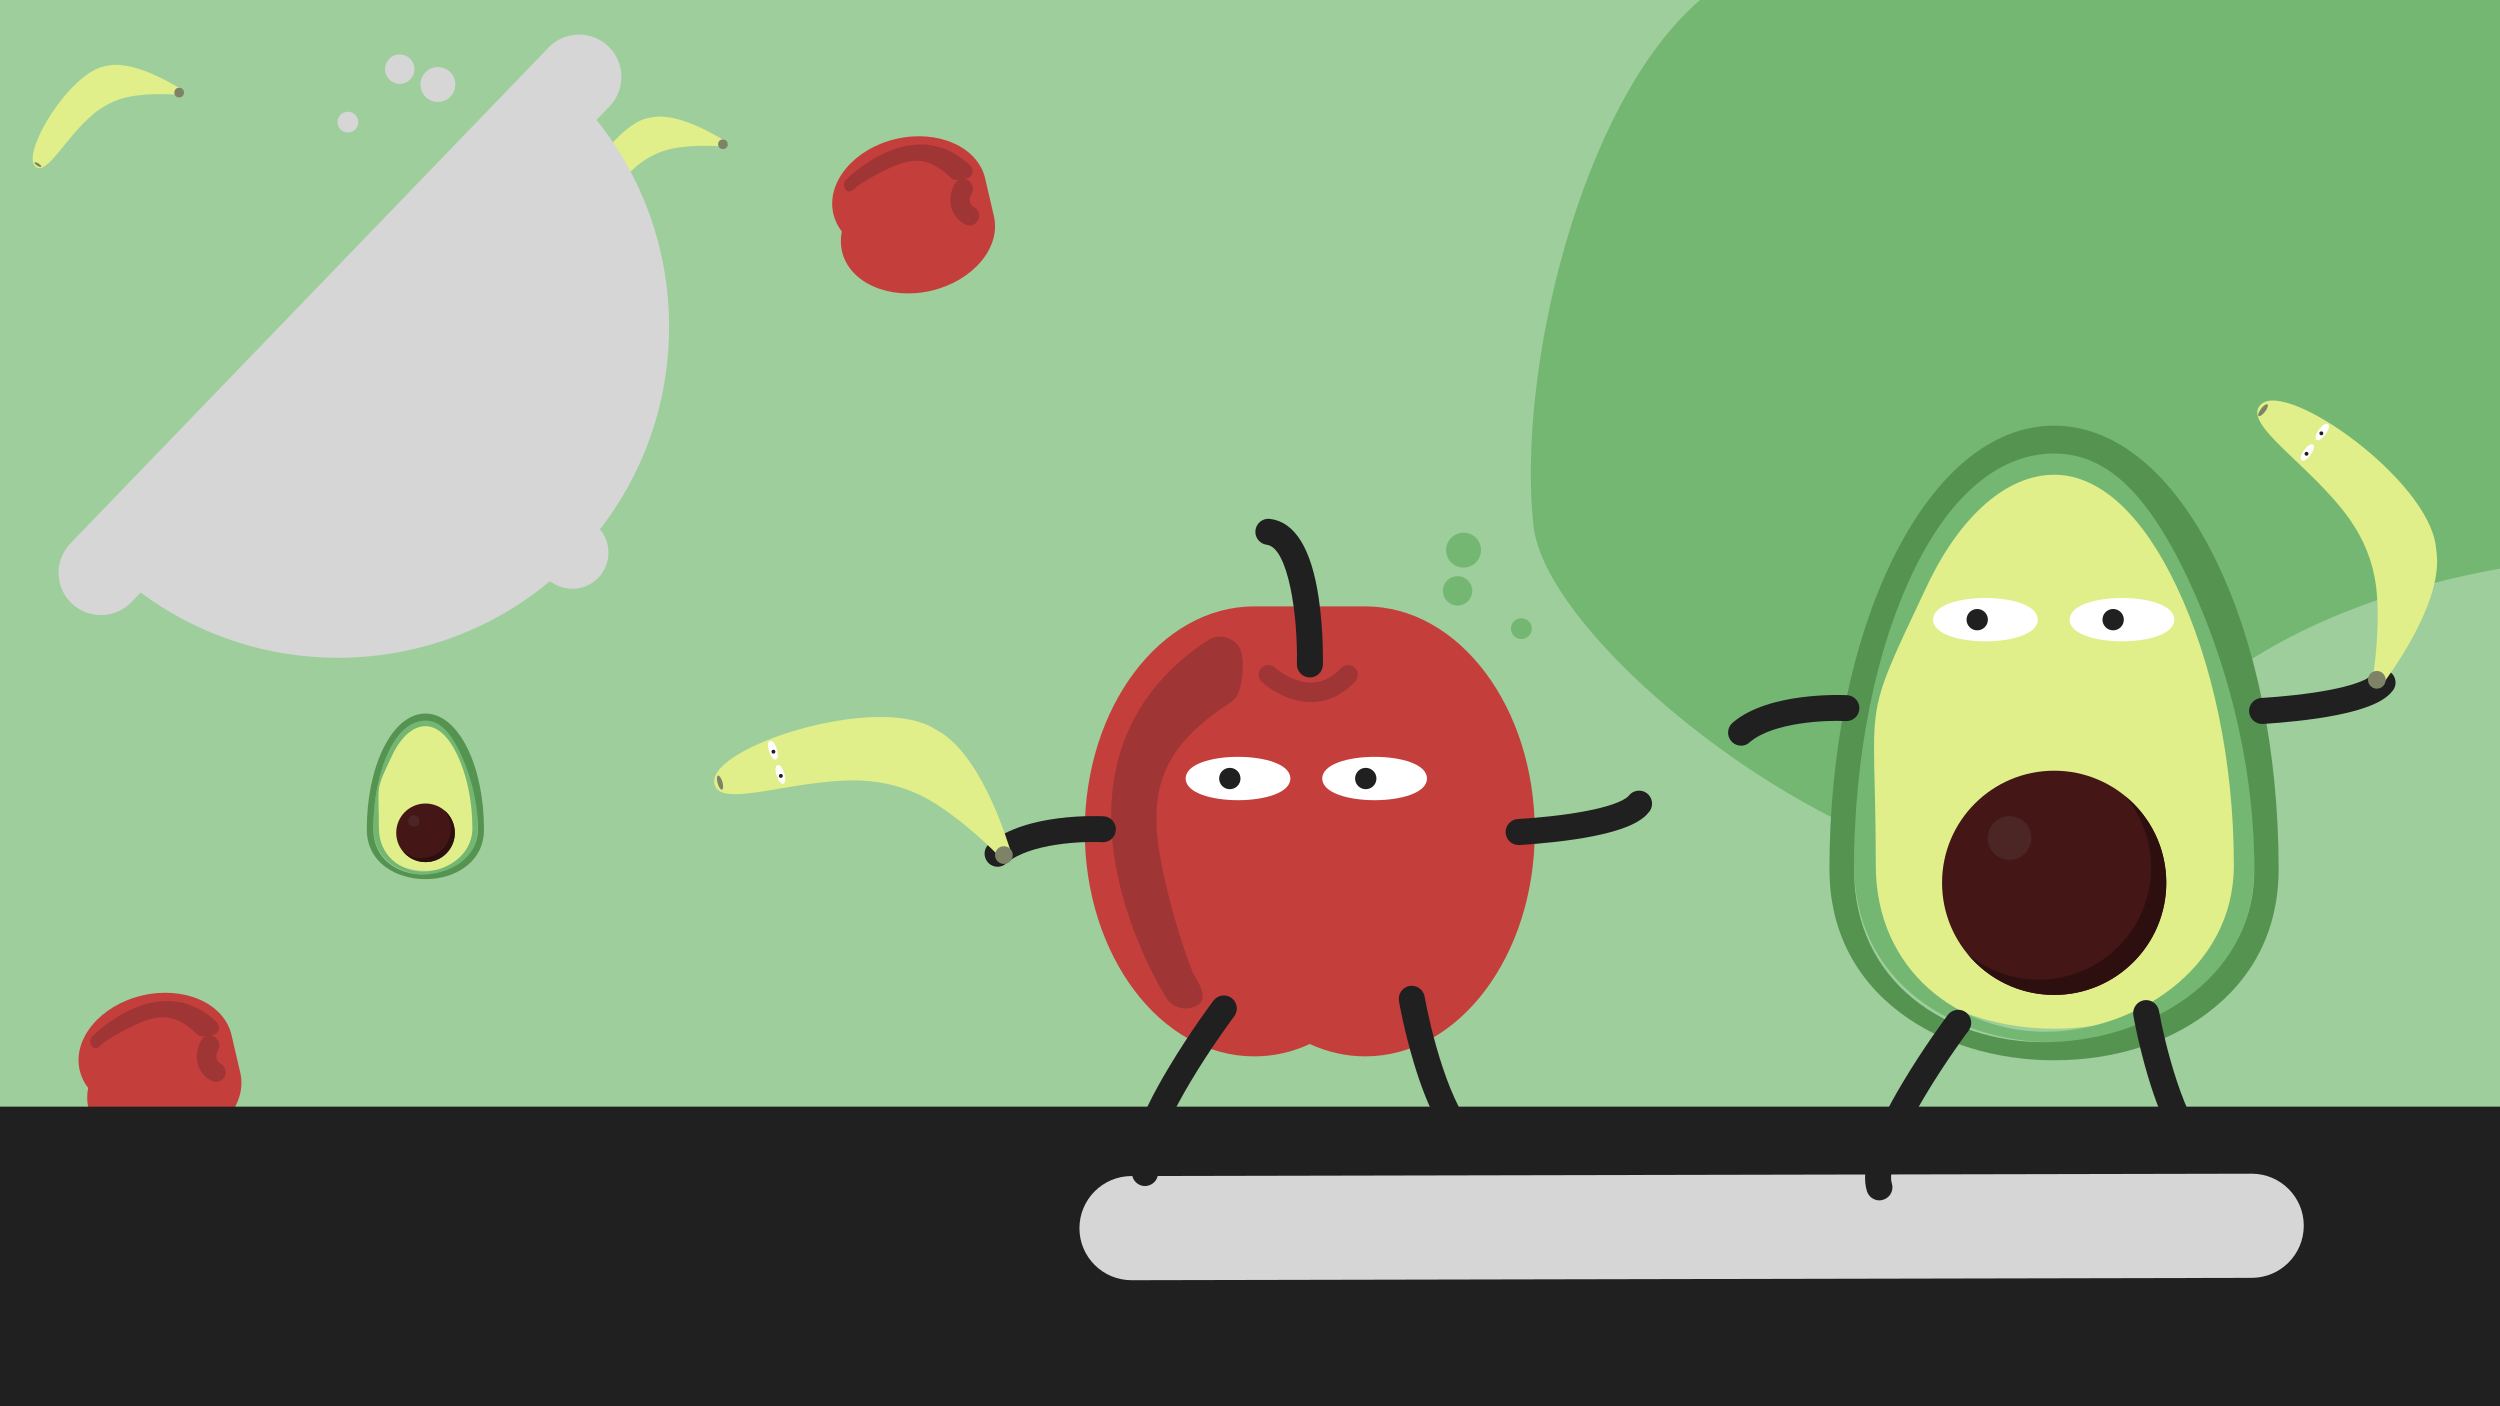 <svg enable-background="new 0 0 1920 1080" viewBox="0 0 1920 1080" xmlns="http://www.w3.org/2000/svg"><path d="m0 0h1920v1080h-1920z" fill="#9ece9b"/><path d="m1920 0v436.7c-133.9 23.9-250.2 84.6-300.8 185.7-72.6 145.2-428.5-103-441.5-218.6-12.9-116.2 35.2-323.8 127.9-403.8z" fill="#74b772"/><circle cx="1168.4" cy="482.8" fill="#74b772" r="8"/><circle cx="1124" cy="422.5" fill="#74b772" r="13.4"/><circle cx="1119.4" cy="453.8" fill="#74b772" r="11.3"/><path d="m184.5 823.7c-1.2-5-5.5-23.7-6.7-28.8-5.6-24.3-36.3-37.9-68.5-30.4s-53.7 33.3-48.1 57.5c1.2 5 3.4 9.6 6.5 13.6-1 5-1 10.1.1 15.1 5.6 24.3 36.3 37.9 68.5 30.4 32.3-7.4 53.9-33.1 48.2-57.4z" fill="#c43e3b"/><path d="m69.5 801.3c-.5-1.9.1-4.1 1.6-5.6.5-.5 12.9-13 30.5-20.8 24.3-10.7 46.7-7.3 64.7 10 2.4 2.3 2.5 6.1.2 8.5s-12 3.8-14.4 1.5c-14.4-13.8-25.8-17.7-45.6-9-15.5 6.8-27.3 15.1-27.4 15.2-2.3 2.4-5.5 5.4-7.8 3-1-.7-1.6-1.7-1.8-2.8z" fill="#a03535"/><path d="m165.8 830.9c-1.3 0-2.6-.3-3.8-1-13.8-8.1-12.1-22.9-7.5-30.9 2.1-3.6 6.6-4.8 10.2-2.8s4.8 6.6 2.8 10.2c-1.4 2.7-3.1 7.5 2.1 10.6 3.6 2.1 4.8 6.7 2.7 10.3-1.5 2.3-4 3.6-6.5 3.6z" fill="#a03535"/><path d="m0 849.9h1920v230.1h-1920z" fill="#202020"/><path d="m869 983.2c-22.1 0-40-17.9-40-39.9 0-22.1 17.8-40 39.9-40.1l860.3-1.8h.1c22.1 0 40 17.9 40 39.9 0 22.1-17.8 40-39.9 40.1z" fill="#d6d6d6"/><path d="m552.9 112.4c-.1 0-20.7-1.7-36.9 1.8-9.6 2-18.7 6.5-26.6 13-21.3 17.6-36.2 48.6-44.8 40.3-10.7-10.3 25.7-71.1 53.2-76.9 1.3-.3 2.6-.5 3.9-.7 21.5-3.5 53.7 17.7 54.5 17.9" fill="#e0ef89"/><ellipse cx="446.7" cy="166.2" fill="#7e8267" rx="1" ry="3" transform="matrix(.545 -.839 .839 .545 63.996 450.202)"/><circle cx="555.2" cy="110.8" fill="#7e8267" r="3.7"/><path d="m763.3 165.9c-1.2-5-5.5-23.7-6.7-28.8-5.6-24.3-36.3-37.9-68.5-30.4s-53.7 33.3-48.1 57.5c1.2 5 3.4 9.6 6.5 13.6-1 5-1 10.1.1 15.1 5.6 24.3 36.3 37.9 68.5 30.4s53.9-33.2 48.2-57.4z" fill="#c43e3b"/><path d="m648.3 143.5c-.5-1.9.1-4.1 1.6-5.6.5-.5 12.9-13 30.5-20.8 24.3-10.7 46.7-7.3 64.7 10 2.4 2.3 2.5 6.1.2 8.5s-12 3.8-14.4 1.5c-14.4-13.8-25.8-17.7-45.6-9-15.5 6.8-27.3 15.1-27.4 15.2-2.3 2.4-5.5 5.4-7.8 3-1-.7-1.6-1.7-1.8-2.8z" fill="#a03535"/><path d="m744.5 173.1c-1.3 0-2.6-.3-3.8-1-13.8-8.1-12.1-22.9-7.5-30.9 2.1-3.6 6.6-4.8 10.2-2.8s4.8 6.6 2.8 10.2c-1.4 2.7-3.1 7.5 2.1 10.6 3.6 2.1 4.8 6.7 2.7 10.3-1.4 2.2-3.9 3.6-6.5 3.6z" fill="#a03535"/><path d="m135.3 72.7c-.1 0-20.7-1.7-36.9 1.8-9.6 2-18.7 6.5-26.6 13-21.3 17.6-36.2 48.6-44.8 40.3-10.7-10.3 25.7-71.1 53.2-76.9 1.3-.3 2.6-.5 3.9-.7 21.5-3.5 53.7 17.7 54.5 17.9" fill="#e0ef89"/><ellipse cx="29.1" cy="126.4" fill="#7e8267" rx="1" ry="3" transform="matrix(.545 -.839 .839 .545 -92.764 81.968)"/><circle cx="137.6" cy="71.1" fill="#7e8267" r="3.7"/><path d="m286.9 635.3c0-44.8 17.9-81 39.9-81s39.9 36.3 39.9 81-79.8 44.7-79.8 0z" fill="#e0ef89"/><path d="m326.8 671.6c-10.4 0-20.1-3.1-27.4-8.8-8.3-6.5-12.7-15.7-12.7-26.8 0-21.8 4-42.3 11.3-57.8 7.6-16 17.8-24.8 28.8-24.8s21.2 8.8 28.8 24.8c7.3 15.5 11.3 36 11.3 57.8 0 11-4.4 20.3-12.7 26.8-7.3 5.6-17 8.8-27.4 8.8zm0-113.9c-9.3 0-18.7 7.9-25.5 22.2-13.6 28.8-10.3 21.2-10.3 56.1 0 21.3 16.8 33.4 34 33.4s37.8-12.1 37.8-33.4c0-21.1-4.4-40.9-11.4-55.8-6.7-14.3-15.3-22.5-24.6-22.5z" fill="#74b772"/><path d="m326.8 675.2c-11.7 0-22.6-3.4-30.8-9.4-9.4-7-14.3-17-14.3-28.8 0-23.5 4.5-45.6 12.7-62.3 8.5-17.2 20-26.7 32.3-26.7 12.4 0 23.8 9.5 32.3 26.7 8.2 16.7 12.7 38.8 12.7 62.3 0 11.9-4.9 21.8-14.3 28.8-8 6-18.9 9.4-30.6 9.4zm0-121.7c-10.4 0-20.3 7.5-27.9 23-7.9 16-12.2 37.7-12.2 60.4 0 22.9 18.8 34.7 38.2 34.7 19.3 0 42.1-11.8 42.1-34.7 0-22.7-6.3-44.1-14.2-60.1-7.7-15.5-15.6-23.3-26-23.3z" fill="#559351"/><circle cx="326.8" cy="639.6" fill="#441616" r="22.5"/><path d="m349.3 639.6c0 12.4-10.1 22.5-22.5 22.5-7 0-13.2-3.2-17.3-8.2 3.9 3.2 8.9 5.1 14.3 5.1 12.4 0 22.5-10.1 22.5-22.5 0-5.4-1.9-10.4-5.1-14.3 4.9 4.1 8.1 10.4 8.1 17.4z" fill="#2d0f0f"/><circle cx="317.8" cy="630.6" fill="#4c2525" r="4.4"/><g fill="#d6d6d6"><path d="m83.2 434 352.9-366c101.1 97.4 104 258.4 6.6 359.4-97.5 101.1-258.4 104-359.5 6.6z"/><path d="m77.5 472.4c-8.1 0-16.2-3-22.6-9.1-12.9-12.5-13.3-33-.8-46l367.2-380.8c12.5-12.9 33-13.3 46-.8 12.9 12.5 13.3 33 .8 46l-367.2 380.8c-6.4 6.6-14.9 9.9-23.4 9.9z"/><circle cx="439.5" cy="424.4" r="27.8"/><circle cx="267.2" cy="93.8" r="8"/><circle cx="336.3" cy="64.9" r="13.4"/><circle cx="307" cy="53.1" r="11.3"/></g><path d="m1048.5 465.7c-14.9 0-70.3 0-85.2 0-71.9 0-130.2 77.3-130.2 172.8s58.3 172.8 130.2 172.8c14.9 0 29.2-3.3 42.6-9.5 13.3 6.1 27.7 9.5 42.6 9.5 71.9 0 130.2-77.3 130.2-172.8s-58.3-172.8-130.2-172.8z" fill="#c43e3b"/><path d="m910.5 774.5c-5.7 0-11.4-2.8-14.7-8-1.1-1.8-28.2-44.7-38.5-99.3-14.2-75.4 10.1-136.1 70.3-175.4 8-5.3 18.8-3 24.1 5.1 5.2 8 3 36.2-5.1 41.5-48.1 31.4-66.7 61-55.1 122.4 9.1 48.1 24.7 86.6 24.9 87 5.2 8.1 11.5 18.9 3.4 24-2.9 1.8-6.1 2.7-9.3 2.7z" fill="#a03535"/><path d="m1006.9 539.2c-5.6 0-10.7-1.1-15.2-2.5-13.2-4.2-22.3-12.6-22.7-13-3-2.8-3.2-7.6-.4-10.6s7.5-3.2 10.6-.4c.1.1 7.4 6.7 17.5 9.9 12.6 3.9 23.5.8 33.2-9.5 2.8-3 7.6-3.1 10.6-.3s3.1 7.6.3 10.6c-11.4 12-23.4 15.8-33.9 15.8z" fill="#a03535"/><path d="m1006 520.3c-.1 0-.2 0-.2 0-5.5-.1-9.9-4.7-9.8-10.2.9-37.1-6.6-89.7-23.1-91.7-5.5-.7-9.4-5.7-8.7-11.2s5.7-9.4 11.2-8.7c19.2 2.4 31.8 22.9 37.4 61 3.8 25.5 3.2 50 3.2 51.1-.2 5.4-4.6 9.7-10 9.7z" fill="#202020"/><path d="m879.4 910.9c-4.2 0-8.1-2.7-9.5-6.8-5.4-16.3 3.4-43.6 27.2-83.4 16.5-27.8 34.1-51.2 34.8-52.2 3.3-4.4 9.6-5.3 14-2s5.3 9.6 2 14c-.2.2-17.7 23.6-33.7 50.5-28.3 47.5-26.5 63.1-25.3 66.7 1.7 5.2-1.1 10.9-6.3 12.6-1.1.4-2.2.6-3.2.6z" fill="#202020"/><path d="m1128.8 888.6c-2.3 0-4.6-.8-6.5-2.4-13.8-11.8-26.1-35.4-36.5-70-7.5-25-11.3-46.5-11.4-47.4-.9-5.4 2.7-10.6 8.1-11.6 5.4-.9 10.6 2.7 11.6 8.1 4 22.9 19.1 86.6 41.2 105.6 4.2 3.6 4.7 9.9 1.1 14.1-2 2.4-4.8 3.6-7.6 3.6z" fill="#202020"/><path d="m766.2 665.7c-2.8 0-5.6-1.2-7.6-3.5-3.6-4.2-3.2-10.5 1-14.1 27.9-24.1 85.5-21.3 88-21.2 5.5.3 9.7 5 9.4 10.5s-5 9.8-10.5 9.4c-14.4-.8-55.7.7-73.8 16.3-1.8 1.8-4.2 2.6-6.5 2.6z" fill="#202020"/><path d="m1166.3 649c-5.3 0-9.7-4.2-10-9.5-.3-5.5 4-10.2 9.5-10.5.2 0 19.7-1 40.4-4.1 37.6-5.6 44-12.9 44.6-13.7 3.3-4.4 9.6-5.3 14-2s5.3 9.6 2 14c-4.7 6.2-15.7 15.2-57.8 21.5-21.7 3.2-41.4 4.2-42.2 4.3-.1 0-.3 0-.5 0z" fill="#202020"/><path d="m910.6 597.9c0-22.2 80.4-22.2 80.4 0s-80.4 22.2-80.4 0z" fill="#fff"/><circle cx="944.5" cy="597.9" fill="#202020" r="8.2"/><path d="m1095.9 597.9c0-22.2-80.4-22.2-80.4 0s80.4 22.2 80.4 0z" fill="#fff"/><circle cx="1048.9" cy="597.9" fill="#202020" r="8.2"/><path d="m765.9 656.2c-.1-.2-26.8-27.5-53.4-42.5-15.9-8.9-33.8-13.7-52.8-14.3-51-1.4-109.4 23.4-111.2 1.4-2.3-27.4 122.2-67.4 167.5-42.1 2.1 1.2 4.2 2.4 6.3 3.7 34.2 21.3 53.1 90 53.9 91.2" fill="#e0ef89"/><ellipse cx="553" cy="601.5" fill="#7e8267" rx="1.9" ry="5.6" transform="matrix(.962 -.272 .272 .962 -142.613 172.842)"/><circle cx="771" cy="656.7" fill="#7e8267" r="6.8"/><path d="m591.4 569c-4 1.2.5 15.5 4.4 14.3 4-1.3-.4-15.6-4.4-14.3z" fill="#fff"/><circle cx="594" cy="577.3" fill="#202020" r="1.5"/><path d="m601.6 601.9c-4 1.2-8.4-13.1-4.4-14.3 3.9-1.2 8.3 13.1 4.4 14.3z" fill="#fff"/><circle cx="599.7" cy="595.9" fill="#202020" r="1.5"/><path d="m1424.9 661.5c0-171.4 68.4-310.3 152.8-310.3s152.8 138.9 152.8 310.3-305.6 171.4-305.6 0z" fill="#e0ef89"/><path d="m1577.6 800.5c-39.9 0-77.1-11.9-104.9-33.6-31.9-24.9-48.8-60.3-48.8-102.5 0-83.4 15.4-162 43.4-221.2 28.9-61.2 68.1-94.9 110.3-94.9s81.3 33.7 110.3 94.9c28 59.2 43.4 137.8 43.4 221.2 0 42.2-16.9 77.6-48.8 102.5-27.7 21.7-65 33.6-104.9 33.6zm0-435.9c-35.5 0-71.6 30.3-97.6 85.2-52 109.9-39.4 80.8-39.4 214.7 0 81.5 64.3 127.9 130.2 127.9s144.8-46.5 144.8-127.9c0-80.8-16.8-156.6-43.7-213.5-25.8-54.9-58.8-86.4-94.3-86.4z" fill="#74b772"/><path d="m1577.6 814.3c-44.8 0-86.6-12.8-117.8-36.2-35.8-26.8-54.8-65-54.8-110.5 0-89.9 17.3-174.6 48.7-238.4 32.5-66 76.4-102.3 123.8-102.3 47.3 0 91.3 36.3 123.8 102.3 31.4 63.8 48.7 148.5 48.7 238.4 0 45.5-18.9 83.7-54.8 110.5-31 23.4-72.8 36.2-117.6 36.2zm0-466c-39.8 0-77.8 28.8-106.9 88-30.2 61.3-46.8 144.3-46.8 231.3 0 87.8 72.1 132.8 146.2 132.8s161.2-45 161.2-132.8c0-87.1-24.2-168.8-54.3-230.1-29.1-59.1-59.6-89.2-99.4-89.2z" fill="#559351"/><circle cx="1577.6" cy="678" fill="#441616" r="86.1"/><path d="m1663.7 678c0 47.5-38.6 86.1-86.1 86.1-26.7 0-50.6-12.2-66.4-31.3 14.9 12.2 33.9 19.6 54.7 19.6 47.5 0 86.1-38.6 86.1-86.1 0-20.8-7.4-39.8-19.6-54.7 19.1 15.7 31.3 39.6 31.3 66.4z" fill="#2d0f0f"/><circle cx="1543.3" cy="643.6" fill="#4c2525" r="16.8"/><path d="m1443.4 921.9c-4.2 0-8.1-2.7-9.5-6.8-5.4-16.3 3.4-43.6 27.2-83.4 16.5-27.8 34.1-51.2 34.8-52.2 3.3-4.4 9.6-5.3 14-2s5.3 9.6 2 14c-.2.2-17.7 23.6-33.7 50.5-28.3 47.5-26.5 63.1-25.3 66.7 1.7 5.2-1.1 10.9-6.3 12.6-1.1.4-2.2.6-3.2.6z" fill="#202020"/><path d="m1692.8 899.6c-2.3 0-4.6-.8-6.5-2.4-13.8-11.8-26.1-35.4-36.5-70-7.5-25-11.3-46.5-11.4-47.4-.9-5.4 2.7-10.6 8.1-11.6 5.4-.9 10.6 2.7 11.6 8.1 4 22.9 19.1 86.6 41.2 105.6 4.2 3.6 4.7 9.9 1.1 14.1-2 2.4-4.8 3.6-7.6 3.6z" fill="#202020"/><path d="m1337.2 572.7c-2.8 0-5.6-1.2-7.6-3.5-3.6-4.2-3.2-10.5 1-14.1 27.9-24.1 85.5-21.3 88-21.2 5.5.3 9.7 5 9.4 10.5s-5 9.7-10.5 9.4c-14.4-.8-55.7.7-73.8 16.3-1.8 1.8-4.2 2.6-6.5 2.6z" fill="#202020"/><path d="m1737.3 556c-5.3 0-9.7-4.2-10-9.5-.3-5.5 4-10.2 9.5-10.5.2 0 19.7-1 40.4-4.1 37.6-5.6 44-12.9 44.6-13.7 3.3-4.4 9.6-5.3 14-2s5.3 9.6 2 14c-4.7 6.2-15.7 15.2-57.8 21.5-21.7 3.2-41.4 4.2-42.2 4.3-.1 0-.3 0-.5 0z" fill="#202020"/><path d="m1484.6 475.9c0-22.2 80.4-22.2 80.4 0s-80.4 22.2-80.4 0z" fill="#fff"/><circle cx="1518.5" cy="475.9" fill="#202020" r="8.2"/><path d="m1669.9 475.9c0-22.2-80.4-22.2-80.4 0s80.4 22.2 80.4 0z" fill="#fff"/><circle cx="1622.9" cy="475.9" fill="#202020" r="8.2"/><path d="m1822.7 517.6c.1-.2 6-37.9 2-68.2-2.4-18-9.3-35.3-20.3-50.8-29.5-41.6-84.3-73.5-67.8-88.2 20.5-18.3 127.3 57.4 134.1 108.8.3 2.4.6 4.8.8 7.3 3.5 40.1-40.1 96.4-40.7 97.8" fill="#e0ef89"/><ellipse cx="1738.8" cy="314.4" fill="#7e8267" rx="5.6" ry="1.9" transform="matrix(.607 -.794 .794 .607 432.939 1504.803)"/><circle cx="1825.4" cy="522.1" fill="#7e8267" r="6.8"/><path d="m1787.9 325.7c-3.3-2.4-12.2 9.7-8.8 12.1s12.2-9.7 8.8-12.1z" fill="#fff"/><circle cx="1782.8" cy="332.8" fill="#202020" r="1.5"/><path d="m1767.6 353.6c-3.3-2.4 5.5-14.5 8.8-12.1s-5.4 14.5-8.8 12.1z" fill="#fff"/><circle cx="1771.4" cy="348.5" fill="#202020" r="1.5"/></svg>